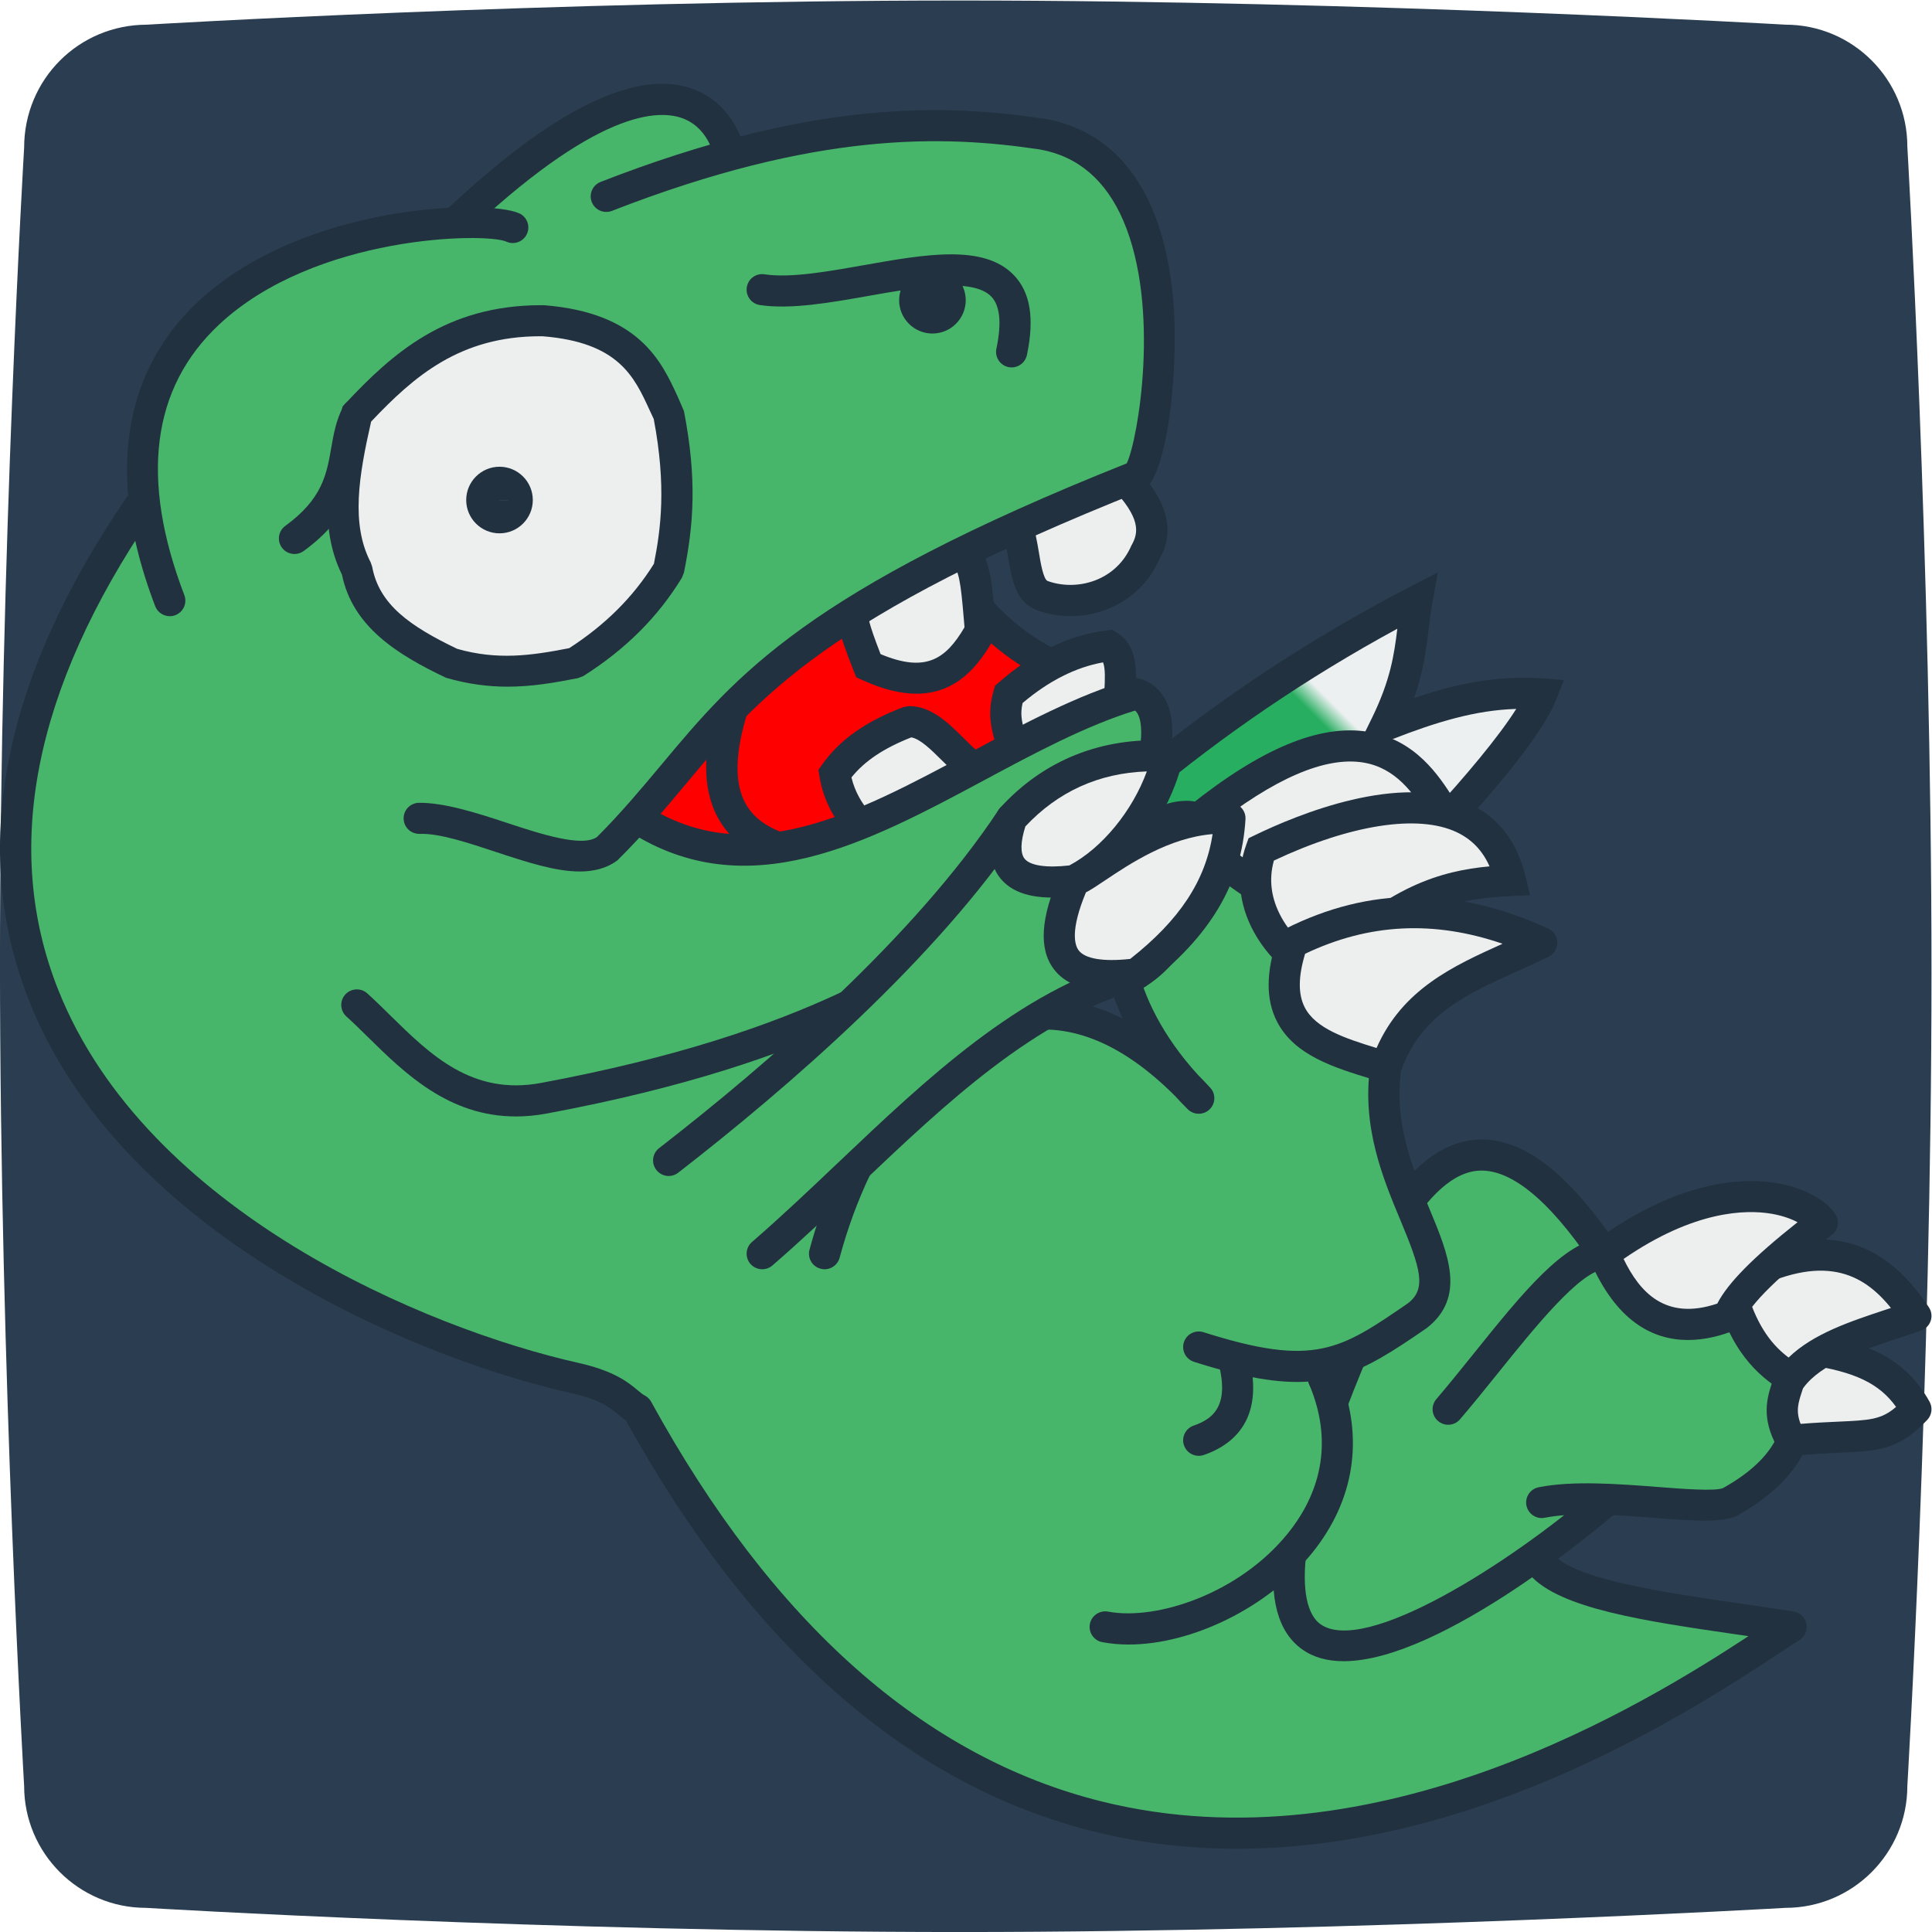 <svg height="309.333" viewBox="0 0 309.333 309.333" width="309.333" xmlns="http://www.w3.org/2000/svg" xmlns:xlink="http://www.w3.org/1999/xlink"><clipPath id="a"><path d="m0 256h256v-256h-256z"/></clipPath><clipPath id="b"><path d="m148.496 149.504 26.217-14.942c4.67 3.965 19.997 19.773 22.472 26.147-6.784.511-12.814-1.421-18.726-3.735 3.254 6.647 2.921 10.313 3.745 14.941-11.798-6.113-23.227-13.633-33.708-22.411"/></clipPath><linearGradient id="c" gradientTransform="matrix(3.743 3.743 -3.743 3.743 173.828 154.119)" gradientUnits="userSpaceOnUse" spreadMethod="pad" x1="0" x2="1" y1="0" y2="0"><stop offset="0" stop-color="#27ae60"/><stop offset=".5" stop-color="#ecf0f1"/><stop offset="1" stop-color="#ecf0f1"/></linearGradient><clipPath id="d"><path d="m0 256h256v-256h-256z"/></clipPath><g transform="matrix(1.333 0 0 -1.333 -16 325.333)"><g clip-path="url(#a)"><path d="m0 0s48.191 2.903 97.644 2.903c48.949 0 99.159-2.903 99.159-2.903 8.074 0 14.634-6.564 14.634-14.642 0 0 2.901-49.732 2.901-99.212 0-48.975-2.901-97.698-2.901-97.698 0-8.078-6.56-14.642-14.634-14.642 0 0-50.21-2.903-99.159-2.903-49.453 0-97.77 2.903-97.77 2.903-8.074 0-14.634 6.564-14.634 14.642 0 0-2.902 49.606-2.902 98.96 0 48.975 2.902 97.824 2.902 97.824 0 8.204 6.56 14.768 14.76 14.768" fill="#2b3e51" fill-rule="evenodd" transform="translate(29.662 241.097)"/></g><g clip-path="url(#b)"><path d="m148.496 149.504 26.217-14.942c4.67 3.965 19.997 19.773 22.472 26.147-6.784.511-12.814-1.421-18.726-3.735 3.254 6.647 2.921 10.313 3.745 14.941-11.798-6.113-23.227-13.633-33.708-22.411" fill="url(#c)"/></g><g clip-path="url(#d)"><path d="m0 0-2.429 2.845c4.591 3.896 16.331 16.127 20.625 22.928-4.934-.148-9.645-1.588-14.981-3.677l-4.477-1.754 2.111 4.311c2.245 4.587 2.677 7.615 3.064 10.752-10.767-5.849-20.891-12.725-30.141-20.471l-2.406 2.86c10.372 8.692 21.827 16.309 34.047 22.639l3.372 1.746-.665-3.73c-.194-1.092-.322-2.132-.45-3.17-.304-2.464-.615-4.99-1.738-8.195 4.576 1.562 9.711 2.775 15.468 2.348l2.516-.19-.914-2.347c-2.707-6.971-18.485-23.059-23.002-26.895" fill="#223140" transform="translate(175.928 133.139)"/><path d="m0 0-44.943-7.471 18.726-26.147z" fill="#48b66a" transform="translate(204.675 93.474)"/><path d="m0 0 41.198 44.823h11.236l-18.727-67.235z" fill="#48b66a" transform="translate(32.394 175.65)"/><path d="m0 0c4.361-9.654 9.592-18.873 26.217-22.412-21.316-20.227-41.717-30.057-59.924-14.941 1.84 19.01 20.375 26.365 33.707 37.353" fill="#f00" transform="translate(122.28 183.121)"/><path d="m0 0c14.506-11.399 31.793-7.213 54.143 13.15-13.532 3.838-18.96 11.733-23.111 20.448-2.692-2.094-5.545-4.077-8.321-6.005-10.789-7.498-20.994-14.589-22.711-27.593m17.126-10.042c-6.752 0-13.604 2.241-20.301 7.8-.477.396-.726 1-.665 1.615 1.486 15.353 13.141 23.453 24.41 31.284 3.372 2.344 6.859 4.768 9.968 7.329.454.374 1.053.51 1.617.379.57-.131 1.042-.52 1.283-1.05 4.389-9.718 9.29-18.031 24.901-21.354.68-.144 1.221-.651 1.411-1.319.187-.666-.007-1.382-.512-1.86-11.279-10.701-26.414-22.824-42.112-22.824" fill="#223140" transform="translate(90.549 146.574)"/><path d="m0 0c-.223 0-.452.04-.671.124-11.678 4.478-7.414 16.676-6.013 20.685.34.973 1.415 1.482 2.385 1.149.976-.34 1.492-1.405 1.152-2.379-3.941-11.269-.28-14.396 3.818-15.968.966-.37 1.449-1.452 1.077-2.413-.287-.742-.996-1.198-1.748-1.198" fill="#223140" transform="translate(105.426 140.398)"/><path d="m0 0c-.264 1.953-1.212 3.31-.351 6.245 3.771 3.306 7.757 5.331 11.996 5.836 1.707-1.023 1.451-3.515 1.346-5.894" fill="#edefef" transform="translate(133.516 154.406)"/><path d="m0 0c-.066.463-.176.886-.282 1.311-.347 1.377-.779 3.09-.011 5.705l.15.522.41.358c4.148 3.638 8.526 5.754 13.01 6.288l.636.075.552-.328c2.546-1.527 2.396-4.606 2.275-7.081l-.025-.497-3.738.166.022.514c.058 1.184.128 2.599-.169 3.31-3.269-.583-6.514-2.221-9.663-4.884-.3-1.328-.091-2.147.183-3.236.143-.558.278-1.118.359-1.727z" fill="#223140" transform="translate(131.661 154.158)"/><path d="m0 0c-1.176 1.507-2.174 3.227-2.575 5.661 2.162 3.061 5.336 4.888 8.895 6.245 2.582.029 4.724-3.012 7.022-4.961" fill="#edefef" transform="translate(114.848 145.476)"/><path d="m0 0c-1.106 1.417-2.44 3.436-2.946 6.506l-.123.753.441.626c2.105 2.982 5.207 5.178 9.756 6.912l.648.124h.058c2.663 0 4.711-2.03 6.522-3.823.556-.551 1.111-1.103 1.678-1.583l-2.428-2.845c-.637.54-1.262 1.158-1.887 1.778-1.259 1.246-2.553 2.53-3.629 2.716-3.322-1.313-5.583-2.822-7.187-4.81.437-1.807 1.271-3.06 2.052-4.06z" fill="#223140" transform="translate(113.37 144.329)"/><path d="m0 0c.323-1.856-.97-.309 1.873-7.471 7.729-3.545 10.972-.248 13.459 4.203-.492 5.54-.504 7.827-2.224 9.688" fill="#edefef" transform="translate(114.438 171.565)"/><path d="m0 0c-1.843 0-4.001.491-6.554 1.662l-.682.311-.276.697c-2.122 5.34-2.129 6.292-1.968 7.4.025.169.031.211-.009.439l3.69.638c.132-.751.084-1.211.026-1.615-.033-.227-.108-.743 1.463-4.775 5.389-2.258 7.81-.644 10.081 3.222l-.091 1.069c-.373 4.361-.541 5.795-1.595 6.935l2.758 2.531c1.972-2.134 2.184-4.625 2.568-9.148l.194-2.213-.282-.503c-1.84-3.29-4.495-6.65-9.323-6.65" fill="#223140" transform="translate(122.082 160.736)"/><path d="m0 0c1.253-3.129.716-7.709 3.145-8.584 4.612-1.661 10.245.236 12.414 5.282 1.889 3.197-.112 6.265-2.814 9.08" fill="#edefef" transform="translate(134.061 181.101)"/><path d="m0 0c-1.342 0-2.71.226-4.045.708-2.582.93-3.054 3.788-3.475 6.31-.194 1.177-.395 2.393-.771 3.338l3.474 1.386c.53-1.322.775-2.805.995-4.115.197-1.203.534-3.221 1.05-3.407 3.507-1.26 8.218-.005 10.054 4.263.903 1.556 1.145 3.312-2.443 7.053l2.706 2.582c1.654-1.723 6.043-6.303 3.073-11.319-1.789-4.193-6.064-6.799-10.618-6.799" fill="#223140" transform="translate(140.615 170.053)"/><path d="m0 0c-43.229-63.588 18.995-97.081 52.434-104.588 5.415-1.216 6-2.991 7.49-3.735 50.171-91.42 126.957-33.349 138.575-26.147-12.022 1.91-26.208 3.204-29.963 7.47" fill="#48b66a" transform="translate(28.649 183.121)"/><path d="m0 0c-5.596 0-11.316.616-17.08 2.043-22.296 5.515-41.238 22.138-56.311 49.405-.358.237-.671.496-.975.751-.925.774-2.079 1.737-5.533 2.51-18.95 4.257-53.999 18.968-65.167 47.12-7.197 18.136-3.296 38.438 11.594 60.34.583.854 1.748 1.075 2.602.498.856-.58 1.079-1.741.499-2.595-14.152-20.818-17.927-39.952-11.214-56.87 10.594-26.702 44.276-40.753 62.509-44.845 4.341-.974 6.011-2.371 7.115-3.294.324-.27.58-.485.801-.595.342-.171.622-.441.805-.773 14.589-26.585 32.818-42.744 54.178-48.026 33.06-8.171 65.275 11.789 77.623 19.869-.491.073-.984.142-1.478.215-10.903 1.587-21.199 3.086-24.761 7.135-.68.777-.604 1.959.172 2.637.782.675 1.964.606 2.644-.171 2.652-3.017 13.189-4.552 22.486-5.906 2.14-.31 4.283-.624 6.364-.952.772-.124 1.386-.711 1.54-1.477.154-.763-.183-1.543-.848-1.955-.648-.402-1.504-.967-2.546-1.653-9.564-6.299-35.543-23.411-65.019-23.411" fill="#223140" transform="translate(160.57 22)"/><path d="m0 0c-26.396-62.211 21.142-26.277 29.962-18.676" fill="#48b66a" transform="translate(174.714 82.268)"/><path d="m0 0c-1.917 0-3.625.438-5.022 1.448-5.782 4.202-4.316 15.963 4.616 37.021.406.952 1.496 1.386 2.458.992.951-.405 1.397-1.499.995-2.451-10.775-25.388-7.688-31.214-5.863-32.542 5.299-3.837 22.749 7.281 32.873 16.007.779.675 1.964.591 2.641-.19.676-.781.592-1.962-.19-2.634-.962-.831-20.643-17.651-32.508-17.651" fill="#223140" transform="translate(173.393 44.529)"/><path d="m0 0c28.071 26.823 33.707 11.206 33.707 7.471" fill="#48b66a" transform="translate(66.101 216.738)"/><path d="m0 0c-.492 0-.984.193-1.351.576-.717.744-.692 1.926.056 2.639 13.575 12.974 23.977 18.053 30.908 15.098 4.347-1.849 5.967-6.487 5.967-8.975 0-1.032-.838-1.867-1.873-1.867s-1.872.835-1.872 1.867c0 .788-.657 4.25-3.693 5.541-3.048 1.301-10.603 1.16-26.847-14.359-.362-.349-.829-.52-1.295-.52" fill="#223140" transform="translate(66.101 214.871)"/><path d="m0 0c-16.787 43.902 35.767 47.283 41.198 44.823" fill="#48b66a" transform="translate(32.394 171.915)"/><path d="m0 0c-.753 0-1.465.458-1.75 1.202-7.388 19.32-1.306 30.533 5.097 36.536 12.636 11.849 34.819 12.38 38.624 10.653.942-.425 1.359-1.532.931-2.471-.426-.938-1.532-1.363-2.478-.929-2.439 1.098-22.967.85-34.512-9.975-8.099-7.594-9.5-18.523-4.162-32.483.368-.964-.117-2.042-1.083-2.411-.219-.084-.446-.122-.667-.122" fill="#223140" transform="translate(32.394 170.047)"/><path d="m0 0c19.445-12.463 39.925 9.144 59.924 14.941 5.724-1.777.138-16.674-3.745-18.676-13.572-5.723-21.55-21.343-67.415-29.883-10.959-2.04-16.917 6.184-22.471 11.206" fill="#48b66a" transform="translate(88.573 145.768)"/><path d="m0 0c-8.068 0-13.385 5.227-17.766 9.535-.883.868-1.741 1.711-2.588 2.477-.766.693-.823 1.875-.13 2.639.697.764 1.882.819 2.646.13.884-.801 1.78-1.68 2.702-2.587 4.855-4.774 9.873-9.715 18.168-8.167 32.211 5.997 45.532 15.558 55.261 22.538 4.107 2.947 7.655 5.493 11.77 7.228 1.861.968 5.42 8.554 5.021 13.057-.102 1.151-.424 1.663-.706 1.902-5.939-1.831-12.099-5.136-18.068-8.337-14.013-7.512-28.502-15.289-42.712-6.177-.868.556-1.121 1.712-.561 2.58.56.865 1.717 1.122 2.588.56 12.351-7.912 25.251-.997 38.912 6.327 6.364 3.415 12.947 6.946 19.476 8.837.354.099.735.097 1.079-.009 1.247-.389 3.39-1.6 3.723-5.357.494-5.606-3.456-14.85-7.165-16.763-3.855-1.63-7.246-4.064-11.17-6.88-10.014-7.187-23.728-17.029-56.76-23.179-1.302-.243-2.54-.354-3.72-.354" fill="#223140" transform="translate(73.961 109.96)"/><path d="m0 0c-16.451 24.313-25.518 7.149-33.707-14.941" fill="#48b66a" transform="translate(204.675 93.474)"/><path d="m0 0c-.216 0-.435.036-.651.117-.969.357-1.463 1.43-1.105 2.4 5.958 16.072 11.58 26.979 19.652 27.945 5.479.675 11.174-3.461 17.362-12.61.582-.854.355-2.013-.505-2.59-.848-.583-2.015-.357-2.596.504-5.26 7.766-9.952 11.446-13.815 10.99-6.565-.788-12.069-13.351-16.586-25.538-.278-.751-.995-1.218-1.756-1.218" fill="#223140" transform="translate(170.968 76.665)"/><path d="m0 0c4.739 1.646 5.622 5.6 3.745 11.206" fill="#48b66a" transform="translate(155.987 71.062)"/><path d="m0 0c-.775 0-1.5.482-1.77 1.255-.337.974.179 2.039 1.156 2.378 2.457.85 4.685 2.568 2.582 8.85-.326.977.205 2.035 1.185 2.363.984.321 2.041-.2 2.37-1.182 2.937-8.78-1.046-12.219-4.909-13.562-.201-.069-.409-.102-.614-.102" fill="#223140" transform="translate(155.987 69.195)"/><path d="m0 0c11.982-2.25 34.147 11.22 26.217 29.882m-14.981 3.736c13.92-4.428 17.487-2.278 26.217 3.735 7.04 5.482-5.861 15.596-3.746 29.882.551 8.575-11.994 28.4-22.471 29.882-.556.143-1.095.251-1.639.234-8.162-.257-14.348-17.933 1.639-33.851-20.683 22.55-38.993 3.43-44.943-18.677" fill="#48b66a" transform="translate(144.751 48.65)"/><path d="m0 0c-1.094 0-2.154.095-3.167.285-1.017.189-1.683 1.167-1.493 2.181.191 1.018 1.189 1.678 2.188 1.488 5.848-1.098 15.771 2.185 21.601 9.408 3.035 3.757 5.939 9.914 2.545 17.91-.044.102-.077.208-.102.31-3.555-.237-7.772.482-13.727 2.375-.984.314-1.529 1.364-1.214 2.349.318.978 1.361 1.521 2.355 1.211 13.328-4.239 16.401-2.138 24.582 3.491 2.217 1.733 1.515 4.104-.918 9.933-2.099 5.03-4.711 11.289-3.617 18.687.472 7.409-11.473 26.428-20.88 27.759-.586.139-.995.267-1.321.216-2.15-.068-4.235-1.988-5.435-5.012-2.158-5.443-1.529-14.867 6.905-24.147.494-.496.995-1.017 1.496-1.564.688-.748.648-1.908-.087-2.61-.736-.701-1.899-.686-2.619.027-.53.531-1.039 1.061-1.525 1.594-6.544 6.546-13.061 9.083-19.363 7.547-8.88-2.161-17.093-12.751-20.923-26.98-.267-.996-1.303-1.591-2.293-1.317-1 .266-1.593 1.291-1.324 2.287 3.327 12.355 11.285 26.628 23.651 29.638 3.552.864 8.376.928 13.964-1.875-3.408 7.354-3.174 14.206-1.364 18.773 1.785 4.499 5.077 7.255 8.804 7.372.786.047 1.547-.131 2.161-.29 11.452-1.609 24.476-22.496 23.876-31.812-.958-6.524 1.332-12.016 3.354-16.86 2.286-5.479 4.448-10.658-.325-14.375-4.002-2.755-7.07-4.757-10.464-5.753 2.966-7.409 1.814-14.93-3.274-21.23-5.318-6.584-14.45-11.016-22.047-11.016" fill="#223140" transform="translate(147.571 46.531)"/><path d="m0 0c13.969 10.834 31.141 25.88 41.198 41.088 14.987 12.727 28.321-10.382 14.981-18.676-17.322-4.871-30.456-21.077-44.943-33.618" fill="#48b66a" transform="translate(92.318 104.68)"/><path d="m0 0c-.523 0-1.044.219-1.414.642-.678.781-.594 1.959.187 2.637 3.507 3.035 7.008 6.358 10.393 9.572 10.614 10.073 21.586 20.488 35.002 24.356 4.195 2.732 4.531 6.71 4.352 8.86-.34 4.077-2.999 7.92-6.463 9.344-3.346 1.377-7.037.511-10.683-2.506-10.42-15.641-28.28-31.084-41.459-41.305-.818-.642-1.994-.489-2.628.328-.637.814-.489 1.988.327 2.619 13.022 10.099 30.67 25.348 40.786 40.643.095.146.212.279.348.394 6.452 5.474 12 4.403 14.739 3.28 4.781-1.967 8.303-6.986 8.764-12.487.431-5.163-1.869-9.712-6.317-12.477-.15-.093-.314-.164-.483-.213-12.643-3.553-23.349-13.716-33.703-23.543-3.416-3.242-6.949-6.595-10.521-9.688-.355-.306-.792-.456-1.227-.456" fill="#223140" transform="translate(103.554 91.606)"/><path d="m0 0c-4.884 3.872-13.465 8.186-11.236 11.206 22.177 17.79 27.321 3.307 29.962 0z" fill="#edefef" transform="translate(167.223 134.562)"/><path d="m0 0c.256-1.153 4.341-3.949 6.562-5.466 1.126-.772 2.256-1.545 3.284-2.306l15.939 9.539c-1.514 2.353-3.595 5.474-7.556 6.119-4.568.735-10.695-1.909-18.229-7.886m9.568-12.293-1.017.804c-1.21.963-2.662 1.952-4.107 2.942-4.115 2.815-7.666 5.244-8.142 8.044-.172.999.062 1.964.673 2.79l.333.348c8.676 6.96 15.731 9.882 21.521 8.937 5.698-.926 8.522-5.318 10.208-7.942.329-.515.614-.962.87-1.286l1.335-1.669z" fill="#223140" transform="translate(157.505 144.588)"/><path d="m0 0c-2.946 12.542-18.092 9.506-29.962 3.735-2.833-7.787 4.213-14.232 7.49-14.941 9.489 10.078 16.51 10.932 22.472 11.206" fill="#edefef" transform="translate(193.44 138.297)"/><path d="m0 0c-.64-2.289-.336-4.585.911-6.836 1.24-2.238 3.16-3.885 4.539-4.594 8.141 8.322 14.608 10.197 20.452 10.735-.845 1.901-2.143 3.25-3.939 4.1-4.623 2.194-12.79.919-21.963-3.405m6.594-15.654-1.038.224c-2.352.511-5.83 3.006-7.926 6.789-1.891 3.417-2.209 7.087-.925 10.614l.256.712.684.33c5.021 2.444 17.603 7.711 25.927 3.764 3.449-1.634 5.695-4.578 6.675-8.751l.516-2.188-2.249-.104c-6.17-.283-12.428-1.308-21.195-10.619z" fill="#223140" transform="translate(165.014 140.696)"/><path d="m0 0c-3.731-10.987 4.064-12.714 11.236-14.941 3.127 9.196 11.464 11.341 18.726 14.941-9.7 4.44-19.638 5.197-29.962 0" fill="#edefef" transform="translate(167.223 130.827)"/><path d="m0 0c-.834-2.761-.849-4.873-.044-6.44 1.306-2.539 4.817-3.712 8.624-4.879 3.109 7.06 9.203 9.849 15.139 12.521-8.266 2.838-16.071 2.444-23.719-1.202m9.696-15.483c-.183 0-.373.028-.556.084l-1.097.337c-4.587 1.401-9.33 2.851-11.419 6.918-1.36 2.647-1.338 5.941.062 10.068.158.465.49.848.929 1.069 10.146 5.107 20.479 5.12 31.59.031.655-.301 1.079-.95 1.09-1.669.011-.72-.395-1.381-1.039-1.702-1.262-.625-2.556-1.209-3.851-1.791-5.969-2.686-11.605-5.221-13.935-12.077-.263-.777-.991-1.268-1.774-1.268" fill="#223140" transform="translate(168.763 129.501)"/><path d="m0 0c-1.934-5.583.066-8.42 7.491-7.471 4.919 2.457 9.773 8.434 11.235 14.942-7.379.426-13.809-2.064-18.726-7.471" fill="#edefef" transform="translate(133.516 145.768)"/><path d="m0 0c-.593-1.857-.625-3.23-.088-3.89.673-.825 2.626-1.111 5.369-.797 3.95 2.093 7.593 6.58 9.305 11.293-5.757-.199-10.654-2.415-14.586-6.606m3.266-8.548c-2.944 0-5.003.762-6.261 2.301-1.46 1.791-1.602 4.425-.425 7.828.084.237.212.456.384.644 5.227 5.747 12.202 8.539 20.222 8.08.549-.031 1.054-.301 1.387-.739.329-.438.45-.999.332-1.534-1.506-6.697-6.532-13.36-12.226-16.203-.187-.093-.392-.155-.6-.182-1.013-.13-1.95-.195-2.813-.195" fill="#223140" transform="translate(135.165 144.798)"/><path d="m0 0c-4.331-9.846-.31-12.218 7.491-11.206 6.165 4.751 10.753 10.463 11.235 18.677-9.07.508-16.723-6.985-18.726-7.471" fill="#edefef" transform="translate(141.006 138.297)"/><path d="m0 0c-1.876-4.532-1.361-6.301-.867-6.96.772-1.023 2.97-1.379 6.189-1.027 5.914 4.657 9.037 9.362 9.897 14.992-5.252-.43-9.956-3.576-12.896-5.544-.973-.651-1.701-1.138-2.323-1.461m3.102-11.855c-3.336 0-5.629.877-6.964 2.654-1.818 2.42-1.584 6.141.72 11.379.231.525.691.915 1.247 1.058.33.12 1.328.789 2.133 1.327 3.694 2.472 9.816 6.65 17.168 6.2.497-.028.962-.252 1.291-.622.333-.371.501-.856.472-1.352-.454-7.738-4.254-14.107-11.96-20.044-.263-.203-.574-.332-.904-.374-1.159-.151-2.227-.226-3.203-.226" fill="#223140" transform="translate(142.433 136.869)"/><path d="m0 0c23.371 9.102 38.973 9.488 52.434 7.471 20.002-3.602 13.35-40.143 11.235-41.089-49.057-19.48-49.025-30.319-63.669-44.823-4.376-3.184-15.892 3.893-22.472 3.735" fill="#48b66a" transform="translate(84.827 220.474)"/><g fill="#223140"><path d="m0 0c-2.955 0-6.41 1.138-9.992 2.32-3.363 1.109-6.869 2.291-9.244 2.196-1.058-.009-1.891.793-1.917 1.824-.024 1.03.794 1.886 1.829 1.911 3.043.029 6.845-1.178 10.506-2.385 4.067-1.341 9.129-3.004 10.905-1.709 2.902 2.905 5.383 5.872 7.783 8.743 8.94 10.697 17.384 20.8 55.835 36.122 1.349 2.809 4.074 18.666-.406 29.131-2.085 4.866-5.45 7.748-10.007 8.568-11.58 1.739-26.789 2.226-51.419-7.372-.965-.372-2.05.099-2.426 1.06-.377.961.1 2.045 1.062 2.42 25.449 9.911 41.276 9.391 53.394 7.578 8.555-1.539 13.799-8.51 15.222-20.164 1.097-8.974-.527-23.147-3.5-24.475-38.034-15.107-46.216-24.896-54.879-35.259-2.454-2.936-4.992-5.975-8.235-9.187-1.294-.95-2.819-1.322-4.511-1.322" transform="translate(81.636 139.384)"/><path d="m0 0c-.128 0-.26.013-.391.04-1.01.214-1.657 1.204-1.445 2.212.647 3.065.439 5.171-.618 6.262-2.231 2.292-8.837 1.118-14.672.089-4.641-.824-9.438-1.67-13.123-1.111-1.022.155-1.725 1.109-1.567 2.129.153 1.019 1.09 1.716 2.134 1.563 3.07-.469 7.558.326 11.901 1.096 7.408 1.313 14.405 2.548 18.015-1.167 2.008-2.067 2.527-5.216 1.595-9.63-.187-.879-.966-1.483-1.829-1.483" transform="translate(133.519 199.929)"/><path d="m0 0v-.004h2zm0-4.004c-2.207 0-4 1.795-4 4s1.793 4 4 4 4-1.795 4-4-1.793-4-4-4" transform="translate(124 208.004)"/></g><path d="m0 0c5.585 5.953 11.673 11.32 22.472 11.206 11.31-.901 12.928-7.02 14.981-11.206 1.623-8.384.992-13.77 0-18.676-3.017-4.946-6.898-8.457-11.236-11.206-4.543-.899-9.141-1.689-14.981 0-5.391 2.586-10.203 5.577-11.236 11.206-2.8 5.387-1.533 11.992 0 18.676" fill="#edefef" transform="translate(54.865 194.327)"/><path d="m0 0c-1.481-6.524-2.447-12.3-.051-16.909l.179-.524c.832-4.53 4.522-7.131 10.206-9.858 4.828-1.371 8.82-.828 13.458.081 4.336 2.801 7.671 6.122 10.177 10.135.823 4.151 1.516 9.28-.022 17.391-.172.357-.342.727-.516 1.105-1.83 3.985-3.725 8.107-12.823 8.831-.099.002-.199.002-.298.002-9.641 0-15.158-4.804-20.31-10.254m16.395-31.836c-2.306 0-4.72.296-7.394 1.067-5.879 2.793-11.221 6.139-12.503 12.39-2.875 5.789-1.661 12.623-.037 19.703l.112.493.346.368c5.605 5.973 12.038 11.799 23.495 11.799.123 0 .242 0 .364-.002 11.419-.905 14.1-6.743 16.058-11.005l.741-1.715c1.591-8.213 1.15-13.695-.002-19.399l-.236-.601c-2.886-4.73-6.755-8.595-11.832-11.812l-.64-.255c-2.845-.564-5.572-1.031-8.472-1.031" fill="#223140" transform="translate(56.579 193.418)"/><path d="m0 0s0-.002.002-.004l1.998.002zm0-4.002c-2.205 0-4 1.795-4 4s1.795 4 4 4 4-1.795 4-4-1.795-4-4-4" fill="#223140" transform="translate(72 184.002)"/><path d="m0 0c7.468 5.441 5.273 10.637 7.491 14.941" fill="#48b66a" transform="translate(47.375 179.386)"/><path d="m0 0c-.578 0-1.147.264-1.514.766-.609.834-.428 2.001.408 2.61 4.453 3.245 4.966 6.205 5.511 9.34.282 1.625.575 3.307 1.418 4.946.475.916 1.6 1.277 2.522.808.919-.47 1.281-1.597.81-2.515-.584-1.131-.803-2.404-1.059-3.876-.587-3.379-1.317-7.585-6.993-11.72-.333-.242-.721-.359-1.103-.359" fill="#223140" transform="translate(47.377 177.518)"/><path d="m0 0c7.103 1.423 19.526-1.212 22.472 0 20.694 11.456-1.707 30.323-14.981 29.882-4.928-.326-12.164-11.013-18.727-18.676" fill="#48b66a" transform="translate(197.185 63.592)"/><path d="m0 0c-1.558 0-3.486.139-5.91.325-4.554.35-9.718.736-13.299.029-.999-.212-2.001.449-2.206 1.463-.204 1.01.454 1.995 1.467 2.199 4.093.817 9.532.401 14.323.033 3.061-.241 6.869-.522 7.805-.139 5.804 3.229 8.193 7.259 6.909 11.888-2.136 7.712-13.789 14.58-21.115 14.402-2.933-.194-8.412-7.008-12.816-12.483-1.528-1.897-3.057-3.797-4.549-5.537-.673-.792-1.855-.883-2.638-.208-.79.667-.881 1.846-.208 2.63 1.467 1.718 2.97 3.586 4.473 5.453 5.859 7.281 10.918 13.57 15.552 13.876.168.004.34.008.508.008 9.005 0 21.791-7.734 24.403-17.145 1.017-3.662 1.214-10.648-8.899-16.243-.958-.401-2.18-.551-3.8-.551" fill="#223140" transform="translate(216.763 61.407)"/><path d="m0 0c7.59-.831 12.155-2.405 14.981-7.471-3.852-4.132-5.943-2.865-14.981-3.735-2.845 5.118.967 6.511 0 11.206" fill="#edefef" transform="translate(227.147 82.268)"/><path d="m0 0c-.084-1.258-.421-2.294-.713-3.192-.446-1.364-.768-2.349-.168-3.903 1.751.142 3.225.208 4.498.266 3.76.168 5.194.23 6.968 1.773-2.008 2.813-4.982 4.232-10.585 5.056m-2.012-10.936c-.676 0-1.305.365-1.638.963-2.026 3.644-1.251 6.026-.626 7.938.414 1.273.743 2.279.428 3.797-.117.584.048 1.193.454 1.634.402.445.995.664 1.587.598 7.703-.846 13.138-2.546 16.411-8.419.395-.707.289-1.586-.263-2.181-3.391-3.637-5.936-3.75-10.559-3.954-1.522-.07-3.343-.15-5.614-.369-.059-.003-.121-.007-.18-.007" fill="#223140" transform="translate(229.159 80.13)"/><path d="m0 0c1.695-6.669 4.486-9.326 7.491-11.206 2.979 3.997 9.328 5.473 14.981 7.471-4.466 6.747-10.56 10.532-22.472 3.735" fill="#edefef" transform="translate(219.657 89.739)"/><path d="m0 0c1.331-4.352 3.171-6.446 4.978-7.81 2.944 2.864 7.406 4.337 11.744 5.775.183.058.366.12.549.178-3.376 4.199-8.131 6.643-17.271 1.857m5.289-12.147c-.344 0-.688.091-.995.285-3.047 1.907-6.415 4.858-8.31 12.329-.208.813.154 1.663.885 2.079 10.936 6.245 18.876 4.87 24.962-4.326.319-.478.395-1.076.213-1.623-.183-.544-.604-.974-1.149-1.168-.984-.346-1.99-.678-2.995-1.01-4.422-1.463-8.994-2.977-11.108-5.815-.366-.488-.929-.751-1.503-.751" fill="#223140" transform="translate(221.858 88.812)"/><path d="m0 0c1.154-2.722 4.838-11.445 14.981-7.471.972 2.653 5.198 6.576 11.236 11.206-1.883 2.731-11.781 6.875-26.217-3.735" fill="#edefef" transform="translate(204.675 93.474)"/><path d="m0 0c1.913-3.936 4.985-7.474 11.254-5.362 1.262 2.462 4.316 5.555 9.641 9.772-.779.412-1.84.803-3.171 1.025-3.01.5-9.209.427-17.724-5.435m7.736-9.736c-4.218 0-8.658 2.233-11.796 9.619-.336.795-.088 1.737.607 2.247 10.263 7.544 18.057 7.609 21.799 6.989 3.156-.529 5.866-1.948 7.073-3.698.564-.818.388-1.934-.402-2.539-7.838-6.008-10.098-8.952-10.618-10.367-.186-.5-.574-.901-1.075-1.098-1.712-.671-3.624-1.153-5.588-1.153" fill="#223140" transform="translate(207.016 92.846)"/></g></g></svg>